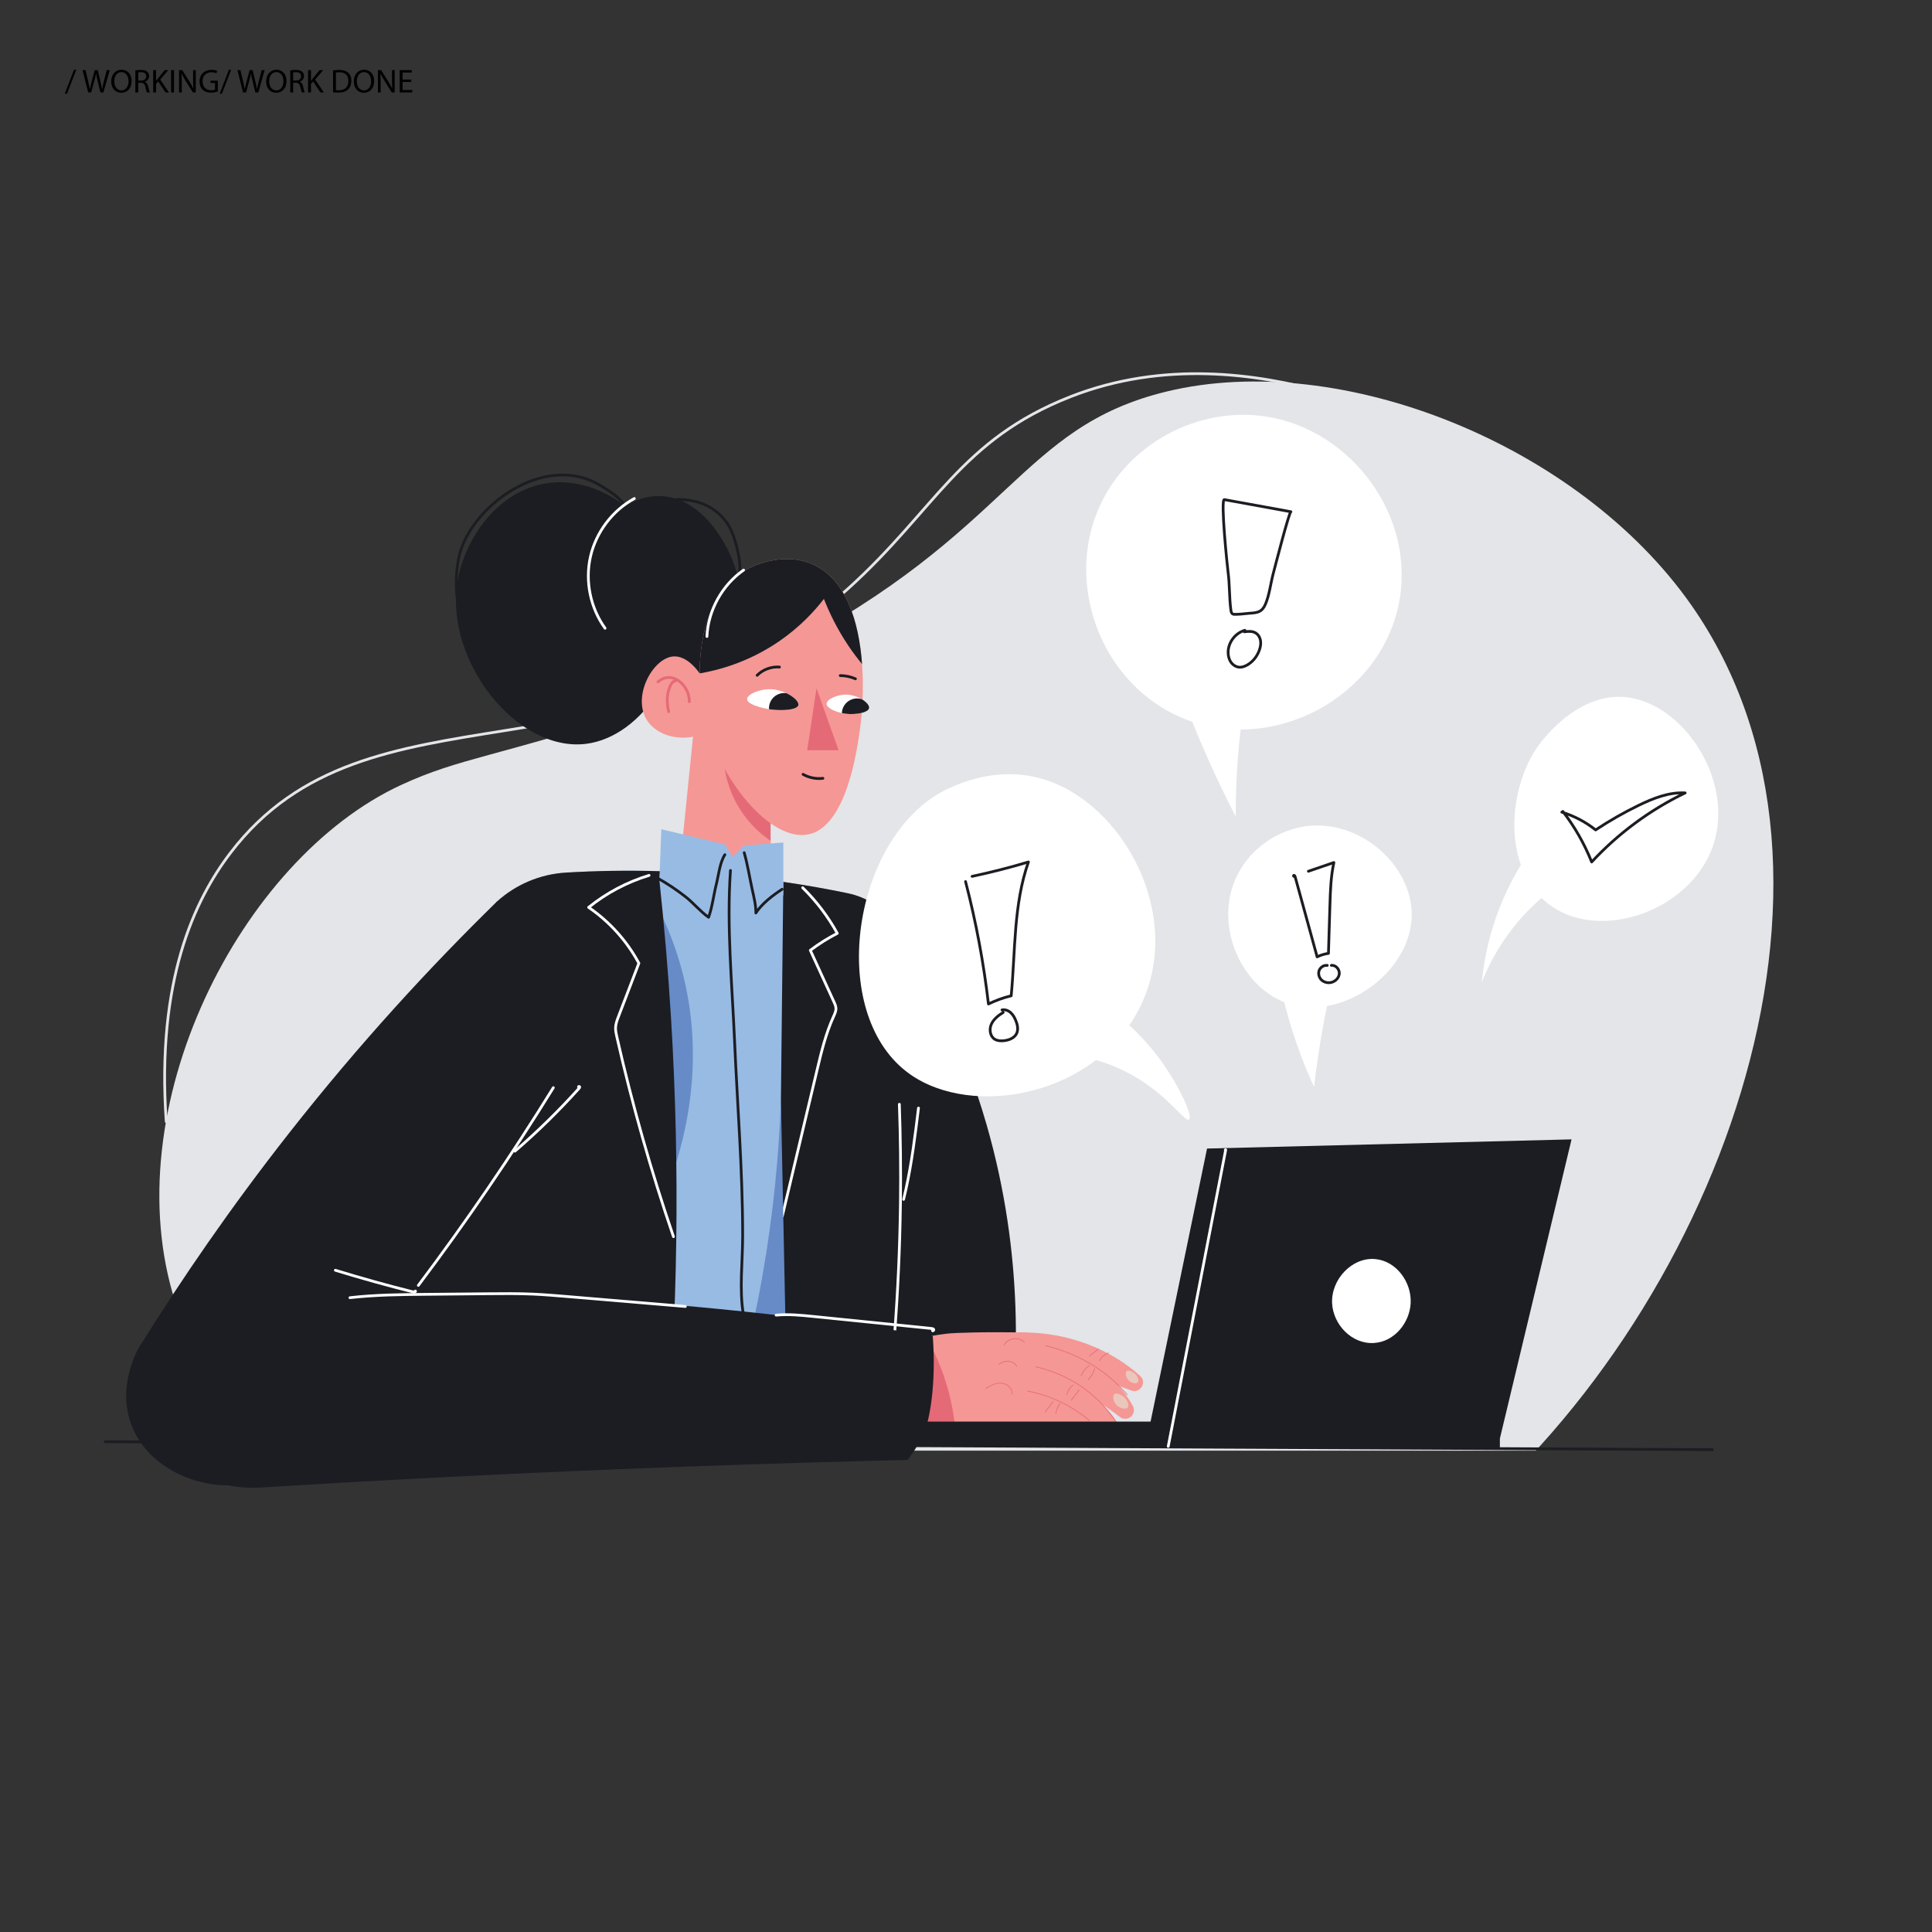 <?xml version="1.0" encoding="iso-8859-1"?>
<!-- Generator: Adobe Illustrator 24.0.1, SVG Export Plug-In . SVG Version: 6.00 Build 0)  -->
<svg version="1.1" id="Layer_1" xmlns="http://www.w3.org/2000/svg" xmlns:xlink="http://www.w3.org/1999/xlink" x="0px" y="0px"
	 viewBox="0 0 700 700" style="enable-background:new 0 0 700 700;" xml:space="preserve">
<rect x="0" y="0" width="700" height="700" fill="#333333" stroke="none"/>
<g>
	<defs>
		<rect id="SVGID_1_" x="45.708" y="108.327" width="615.016" height="417.267"/>
	</defs>
	<clipPath id="SVGID_2_">
		<use xlink:href="#SVGID_1_"  style="overflow:visible;"/>
	</clipPath>
	<g style="clip-path:url(#SVGID_2_);">
		<path style="fill:#E3E5E8;" d="M146.766,558.455c-28.238-16.396-68.46-40.516-83.242-86.66
			c-22.407-69.948,23.473-160.434,81.786-187.379c21.686-10.02,33.567-9.771,90.465-28.33c13.581-4.426,29.12-10.68,47.667-20.29
			c83.453-43.252,85.541-80.92,139.257-93.938c63.308-15.342,149.516,19.415,190.084,77.36
			c69.258,98.923,8.526,258.983-89.166,337.193C366.918,681.864,156.136,563.896,146.766,558.455z"/>
		<path style="fill:none;stroke:#E3E5E8;stroke-linecap:round;stroke-linejoin:round;stroke-miterlimit:10;" d="M479.609,142.062
			c-23.985-6.607-57.942-11.593-91.726,1.658c-40.006,15.691-48.773,40.816-80.675,69.624
			c-83.236,75.163-173.659,29.88-223.79,95.778c-12.937,17.006-26.762,46.109-23.191,97.255"/>
	</g>
</g>
<path style="fill:#FFFFFF;" d="M314.737,524.989c-0.011,0.184-0.032,0.379-0.043,0.563c-0.541,0.011-1.093,0.022-1.645,0.043
	c0.011-0.206,0.022-0.4,0.033-0.606H314.737z"/>
<path style="fill:#FFFFFF;" d="M323.254,524.989h4.253c-0.065,0.086-0.13,0.173-0.195,0.249c-1.353,0.033-2.705,0.065-4.069,0.097
	C323.243,525.227,323.254,525.107,323.254,524.989z"/>
<g>
	<path style="fill:#FFFFFF;" d="M458.612,150.903c-24.442-3.722-49.903,9.742-60.23,32.602
		c-12.888,28.529,0.925,64.762,30.391,76.807c31.964,13.066,70.661-7.107,77.912-40.89
		C513.52,187.583,489.847,155.659,458.612,150.903z"/>
	<path style="fill:#FFFFFF;" d="M427.115,248.708c3.038,8.424,6.568,17.303,10.683,26.523c3.259,7.304,6.599,14.181,9.946,20.629
		c-0.021-4.826,0.089-9.867,0.368-15.103c0.53-9.943,1.591-19.181,2.947-27.628C443.079,251.655,435.097,250.181,427.115,248.708z"
		/>
	<path style="fill:none;stroke:#1C1D22;stroke-linecap:round;stroke-linejoin:round;stroke-miterlimit:10;" d="M443.607,181.024
		c8.036,1.463,16.072,2.926,24.108,4.388c-0.598-0.109-5.932,20.61-6.436,22.539c-0.921,3.522-1.366,7.634-2.795,10.975
		c-1.215,2.84-2.846,3.086-5.675,3.259c-1.361,0.083-2.711,0.315-4.075,0.363c-2.089,0.073-2.542,0.261-2.794-1.712
		c-0.57-4.475-0.385-9.09-0.996-13.607C444.671,205.212,442.154,180.76,443.607,181.024z"/>
	<path style="fill:none;stroke:#1C1D22;stroke-linecap:round;stroke-linejoin:round;stroke-miterlimit:10;" d="M451.04,228.373
		c-3.489,0.966-6.108,4.453-6.065,8.072c0.015,1.241,0.325,2.503,1.045,3.515c0.719,1.012,1.879,1.743,3.12,1.785
		c0.798,0.027,1.584-0.223,2.303-0.572c2.252-1.094,3.949-3.176,4.812-5.526c0.405-1.104,0.64-2.298,0.464-3.461
		c-0.176-1.163-0.806-2.292-1.821-2.887c-1.195-0.7-2.684-0.571-4.057-0.388"/>
</g>
<g>
	<path style="fill:#FFFFFF;" d="M475.005,299.176c-11.899,0.885-22.989,8.692-27.628,19.893
		c-7.09,17.115,2.478,38.302,18.419,44.205c20.268,7.506,46.384-11.346,45.679-32.786
		C510.915,313.467,493.549,297.797,475.005,299.176z"/>
	<path style="fill:#FFFFFF;" d="M462.848,351.854c1.049,5.68,2.475,11.863,4.421,18.419c2.65,8.93,5.746,16.81,8.841,23.576
		c0.885-7.709,2.084-15.834,3.684-24.313c0.911-4.83,1.9-9.498,2.947-13.999C476.11,354.31,469.479,353.082,462.848,351.854z"/>
	<path style="fill:none;stroke:#1C1D22;stroke-linecap:round;stroke-linejoin:round;stroke-miterlimit:10;" d="M474.056,315.673
		c3.079-1.054,6.158-2.108,9.237-3.163c-1.119,5.083-1.281,10.322-1.439,15.524c-0.176,5.799-0.352,11.598-0.528,17.396
		c-1.424,0.193-2.816,0.619-4.104,1.254c-2.657-9.671-5.313-19.342-7.97-29.013c-0.066-0.239-0.196-0.529-0.444-0.524
		c-0.248,0.005-0.122,0.527,0.041,0.341"/>
	<path style="fill:none;stroke:#1C1D22;stroke-linecap:round;stroke-linejoin:round;stroke-miterlimit:10;" d="M480.895,349.786
		c-1.256-0.171-2.545,0.689-2.962,1.886c-0.417,1.197,0.012,2.613,0.958,3.456c0.946,0.844,2.337,1.117,3.563,0.796
		c1.489-0.39,2.755-1.733,2.801-3.272s-1.348-3.044-2.88-2.893"/>
</g>
<g>
	<path style="fill:#FFFFFF;" d="M588.834,252.576c-18.281-1.669-31.346,17.362-32.049,18.419
		c-11.364,17.071-11.884,45.634,5.526,57.467c18.28,12.424,49.155,1.528,57.836-20.629
		C629.485,283.995,610.231,254.53,588.834,252.576z"/>
	<path style="fill:#FFFFFF;" d="M556.416,305.438c-4.848,6.486-10.921,16.214-15.104,29.102c-2.608,8.036-3.849,15.353-4.42,21.366
		c2.075-5.294,5.556-12.478,11.42-19.892c6.752-8.538,14.008-14.023,19.156-17.314C563.784,314.279,560.1,309.859,556.416,305.438z"
		/>
	<path style="fill:none;stroke:#1C1D22;stroke-linecap:round;stroke-linejoin:round;stroke-miterlimit:10;" d="M566.253,293.997
		c4.306,5.581,7.83,11.763,10.438,18.312c9.605-10.35,21.16-18.885,33.876-25.024c-5.877-0.325-11.574,1.942-16.867,4.515
		c-5.382,2.615-10.588,5.591-15.574,8.9c-3.628-2.893-7.808-5.092-12.247-6.443"/>
</g>
<path style="fill:none;stroke:#1C1D22;stroke-linecap:round;stroke-linejoin:round;stroke-miterlimit:10;" d="M620.434,525.237
	c-16.751-0.087-33.481-0.173-50.232-0.249c-14.554-0.076-29.13-0.141-43.685-0.216c-20.171-0.097-40.352-0.206-60.523-0.303
	c-17-0.076-34.011-0.162-51.011-0.249c-3.679-0.022-7.348-0.032-11.027-0.054c-7.997-0.043-16.004-0.087-24.001-0.119
	c-3.355-0.022-6.698-0.032-10.053-0.054c-20.246-0.097-40.503-0.195-60.75-0.292c-12.769-0.065-25.538-0.13-38.307-0.195
	c-8.192-0.032-16.383-0.076-24.575-0.119c-43.382-0.216-86.764-0.422-130.146-0.638c-6.623-0.032-13.256-0.065-19.878-0.097
	c-19.381-0.097-38.761-0.195-58.142-0.292"/>
<g>
	<path style="fill:#1C1D22;" d="M197.089,175.255c-17.578,3.26-29.074,20.754-31.417,35.905
		c-4.423,28.6,21.817,61.455,46.676,58.345c20.649-2.583,38.161-29.706,33.661-54.755
		C241.897,191.861,219.476,171.102,197.089,175.255z"/>
	<path style="fill:none;stroke:#1C1D22;stroke-linecap:round;stroke-linejoin:round;stroke-miterlimit:10;" d="M227.159,186.026
		c0.383-4.251-7.012-8.6-10.173-10.438c-16.98-9.872-38.84,2.771-47.538,18.163c-0.266,0.471-0.522,0.948-0.767,1.43
		c-1.206,2.382-2.111,4.921-2.593,7.55c-1.497,8.16-0.853,16.3,1.978,24.137"/>
</g>
<g>
	<path style="fill:#1C1D22;" d="M213.246,199.042c3.934-8.923,13.912-19.946,26.48-19.299c12.789,0.659,20.252,12.99,22.441,16.606
		c1.473,2.434,12.153,20.775,1.795,37.7c-6.265,10.237-19.073,18.072-30.812,15.626
		C214.569,245.802,205.103,217.514,213.246,199.042z"/>
	<path style="fill:none;stroke:#1C1D22;stroke-linecap:round;stroke-linejoin:round;stroke-miterlimit:10;" d="M267.403,208.317
		c1.544-1.713,0.038-8.2-0.524-10.322c-0.889-3.359-1.928-6.669-4.114-9.391c-4.206-5.238-9.689-7.378-16.27-7.631
		c-2.008-0.077-3.859,0.526-5.736,1.193c-0.98,0.348-1.907,0.667-2.8,1.166c-1.49,0.833-2.366,2.398-3.768,3.292"/>
	<path style="fill:none;stroke:#FFFFFF;stroke-linecap:round;stroke-linejoin:round;stroke-miterlimit:10;" d="M229.828,180.622
		c-7.962,4.363-13.905,12.251-15.904,21.107c-1.998,8.856-0.017,18.532,5.3,25.891"/>
</g>
<g>
	<path style="fill:#F59795;" d="M253.504,243.177c-2.548,25.133-5.096,50.265-7.644,75.398c2.86,1.737,8.835,4.845,17.055,5.386
		c8.062,0.53,14.29-1.671,17.354-2.992c-0.698-10.772-1.396-21.543-2.094-32.314C269.951,273.495,261.727,258.337,253.504,243.177z"
		/>
	<path style="fill:#E56A77;" d="M279.211,304.655c-3.037-2.068-7.45-5.671-11.083-11.392c-6.69-10.534-6.298-21.26-5.957-25.191
		c5.674,8.511,11.348,17.021,17.021,25.532C279.198,297.288,279.205,300.972,279.211,304.655z"/>
</g>
<g>
	<path style="fill:#F59795;" d="M256.239,248.772c-2.908-6.37-7.555-11.137-12.069-10.946c-7.501,0.318-15.224,14.354-9.823,23.015
		c3.538,5.674,12.205,8.234,20.489,5.052C255.303,260.186,255.771,254.479,256.239,248.772z"/>
	<path style="fill:none;stroke:#E56A77;stroke-linecap:round;stroke-linejoin:round;stroke-miterlimit:10;" d="M249.749,254.246
		c0.155-5.747-6.14-11.722-11.37-7.181"/>
	<path style="fill:none;stroke:#E56A77;stroke-linecap:round;stroke-linejoin:round;stroke-miterlimit:10;" d="M244.663,246.765
		c-1.22-0.271-2.248,2.657-2.526,3.743c-0.589,2.299-0.424,5.047,0.132,7.327"/>
</g>
<g>
	<path style="fill:#F59795;" d="M311.537,264.568c-1.107,7.77-4.948,34.647-18.405,37.697c-14.01,3.182-33.32-20.611-38.145-43.533
		c-0.897-4.263-1.477-9.369-1.485-14.748c-0.026-14.256,3.999-30.384,16.893-37.609c1.046-0.589,12.472-6.768,23.634-2.101
		c12.595,5.265,17.201,21.147,18.308,36.326C312.996,249.627,312.416,258.407,311.537,264.568z"/>
	<path style="fill:#1C1D22;" d="M312.337,240.6c-1.652-2.013-3.34-4.236-4.992-6.697c-4.131-6.17-6.926-12.032-8.824-16.91
		c-3.419,4.43-8.693,10.204-16.304,15.408c-11.233,7.691-22.175,10.459-28.714,11.584c-0.026-14.256,3.999-30.384,16.893-37.609
		c1.046-0.589,12.472-6.768,23.634-2.101C306.624,209.539,311.229,225.421,312.337,240.6z"/>
	<path style="fill:none;stroke:#FFFFFF;stroke-linecap:round;stroke-linejoin:round;stroke-miterlimit:10;" d="M269.418,206.558
		c-7.784,5.425-12.839,14.578-13.287,24.055"/>
	<path style="fill:none;stroke:#1C1D22;stroke-linecap:round;stroke-linejoin:round;stroke-miterlimit:10;" d="M290.957,280.552
		c2.163,1.227,4.722,1.743,7.192,1.45"/>
	<path style="fill:#FFFFFF;" d="M289.256,255.488c-0.341,1.486-4.191,1.935-7.758,1.75c-0.943-0.039-1.848-0.123-2.685-0.254
		c-0.062-0.005-0.126-0.02-0.189-0.035c-0.911-0.145-2.047-0.384-3.189-0.694c-2.382-0.663-4.733-1.68-4.752-2.927
		c-0.025-1.773,4.72-3.861,9.027-3.587c0.798,0.042,1.585,0.177,2.356,0.376c1.034,0.258,2.027,0.623,2.922,1.048
		C287.674,252.462,289.543,254.317,289.256,255.488z"/>
	<path style="fill:#FFFFFF;" d="M314.889,256.516c-0.231,1.558-3.844,2.244-6.799,2.2c-0.309,0.007-0.621-0.017-0.912-0.042
		c-0.686-0.052-1.419-0.172-2.156-0.333c-2.799-0.605-5.538-1.907-5.532-3.332c0.013-1.694,4-3.497,7.524-3.318
		c0.508,0.027,1.01,0.105,1.525,0.203c1.335,0.272,2.609,0.787,3.656,1.405C313.897,254.314,315.022,255.575,314.889,256.516z"/>
	<path style="fill:#1C1D22;" d="M314.889,256.516c-0.231,1.558-3.844,2.244-6.799,2.2c-0.309,0.007-0.621-0.017-0.912-0.042
		c-0.686-0.052-1.419-0.172-2.156-0.333c0.116-2.725,2.233-5.01,5.028-5.261c0.747-0.067,1.477,0.012,2.146,0.22
		C313.897,254.314,315.022,255.575,314.889,256.516z"/>
	<path style="fill:#1C1D22;" d="M289.256,255.488c-0.341,1.486-4.191,1.935-7.758,1.75c-0.943-0.039-1.848-0.123-2.685-0.254
		c-0.062-0.005-0.126-0.02-0.189-0.035c-0.175-2.977,2.039-5.56,5.028-5.829c0.461-0.041,0.906-0.03,1.335,0.045
		C287.674,252.462,289.543,254.317,289.256,255.488z"/>
	<polygon style="fill:#E56A77;" points="295.836,249.337 303.834,271.825 292.464,271.825 	"/>
	<path style="fill:none;stroke:#1C1D22;stroke-linecap:round;stroke-linejoin:round;stroke-miterlimit:10;" d="M282.404,241.686
		c-2.953-0.226-5.982,0.894-8.078,2.987"/>
	<path style="fill:none;stroke:#1C1D22;stroke-linecap:round;stroke-linejoin:round;stroke-miterlimit:10;" d="M304.443,244.775
		c1.888,0.016,3.772,0.417,5.504,1.169"/>
</g>
<g>
	<path style="fill:#98BBE4;" d="M328.956,352.446c-0.941,11.405-1.883,22.811-2.824,34.216v0.033
		c-2.543,30.808-5.086,61.615-7.618,92.423c-0.985,11.99-1.969,23.969-2.965,35.959c-0.271,3.3-0.541,6.612-0.812,9.912
		c-0.011,0.184-0.032,0.379-0.043,0.563c-0.541,0.011-1.093,0.022-1.645,0.043c0.011-0.206,0.022-0.4,0.033-0.606H91.974
		c8.267-19.5,16.546-38.999,24.813-58.51c16.654-39.27,33.307-78.54,49.95-117.81c0.79-1.84,1.569-3.69,2.348-5.53
		c2.262-6.417,6.049-12.022,10.908-16.426c6.752-6.157,15.572-9.999,25.127-10.561c10.583-0.628,21.967-0.855,34.065-0.498
		c8.505,0.238,17.357,0.768,26.512,1.666c6.233,0.617,12.271,1.353,18.115,2.207c8.192,1.18,15.994,2.586,23.395,4.123
		c6.904,1.439,12.704,5.346,16.589,10.626c0.303,0.433,0.606,0.876,0.909,1.32c0.054,0.076,0.097,0.141,0.151,0.216
		c0.877,1.385,1.634,2.857,2.251,4.393C328.632,343.984,329.313,348.15,328.956,352.446z"/>
	<path style="fill:#668BC7;" d="M236.383,325.093c3.758,6.809,7.464,15.077,10.213,24.766c8.673,30.575,2.724,57.363-1.555,71.222
		C242.155,389.085,239.269,357.089,236.383,325.093z"/>
	<path style="fill:#1C1D22;" d="M365.218,523.701c-17.184-0.108-34.368-0.206-51.552-0.314c0.682-12.574,1.353-25.17,2.024-37.755
		c2.705-50.448,5.4-100.907,8.105-151.355c0.303,0.454,0.606,0.92,0.909,1.385c0.054,0.076,0.097,0.152,0.151,0.227
		c10.951,16.935,23.785,40.936,32.637,71.722C371.18,455.257,369.005,497.189,365.218,523.701z"/>
	<path style="fill:#1C1D22;" d="M241.348,524.989H73.437c-4.036-0.552-8.083-1.104-12.12-1.656
		c35.136-58.218,70.283-116.446,105.419-174.664c4.426-7.315,8.841-14.641,13.256-21.956c6.752-6.157,15.572-9.999,25.127-10.561
		c10.583-0.628,21.967-0.855,34.065-0.498c-0.097,1.071-0.184,2.153-0.281,3.236c1.742,16.113,3.16,32.691,4.209,49.723
		C246.532,424.547,245.363,476.91,241.348,524.989z"/>
	<path style="fill:#1C1D22;" d="M327.106,340.207c-0.325,15.485-0.649,30.97-0.974,46.455v0.032
		c-0.649,31.23-1.309,62.46-1.948,93.679c-0.249,11.568-0.487,23.135-0.725,34.703c-0.065,3.3-0.141,6.612-0.206,9.912h-8.516
		c-0.011,0.184-0.032,0.379-0.043,0.563c-0.541,0.011-1.093,0.022-1.645,0.043c0.011-0.206,0.022-0.4,0.033-0.606h-31.544
		c0.195-17.574,0.39-35.158,0.584-52.731c0.563-50.913,1.125-101.816,1.688-152.729c8.192,1.18,15.994,2.586,23.395,4.123
		c6.904,1.439,12.704,5.346,16.589,10.626c0.303,0.433,0.606,0.876,0.909,1.32c0.054,0.076,0.097,0.141,0.152,0.216
		C325.732,337.199,326.489,338.67,327.106,340.207z"/>
	<polygon style="fill:#98BBE4;" points="238.906,318.884 239.611,300.447 262.818,305.991 265.397,310.411 269.449,306.359 
		283.816,305.254 283.816,324.41 	"/>
	<path style="fill:none;stroke:#1C1D22;stroke-linecap:round;stroke-linejoin:round;stroke-miterlimit:10;" d="M269.633,308.938
		c1.228,4.284,1.927,8.792,2.871,13.166c0.628,2.91,1.393,5.7,1.357,8.688c2.086-3.294,6.241-6.514,9.517-8.597"/>
	<path style="fill:none;stroke:#1C1D22;stroke-linecap:round;stroke-linejoin:round;stroke-miterlimit:10;" d="M262.634,309.674
		c-1.85,2.871-2.259,7.369-3.085,10.642c-0.99,3.921-1.457,8.249-2.811,12.033c-3.031-2.116-5.474-5.19-8.417-7.486
		c-3.244-2.53-6.681-4.812-10.272-6.818"/>
	<path style="fill:none;stroke:#1C1D22;stroke-linecap:round;stroke-linejoin:round;stroke-miterlimit:10;" d="M264.66,315.384
		c-1.416,20.289,0.596,41.263,1.474,61.464c1.026,23.624,2.947,47.185,2.947,70.973c0,9.339-1.3,19.58,0.285,28.517
		c-0.495-0.09-0.115-0.318-0.285-0.709"/>
	<path style="fill:none;stroke:#FFFFFF;stroke-linecap:round;stroke-linejoin:round;stroke-miterlimit:10;" d="M325.853,400.103
		c0.403,11.505,0.558,23.492,0.396,35.925c-0.217,16.648-0.98,32.507-2.132,47.501"/>
	<path style="fill:none;stroke:#FFFFFF;stroke-linecap:round;stroke-linejoin:round;stroke-miterlimit:10;" d="M332.785,401.476
		c-1.208,9.868-2.419,19.754-4.555,29.464c-0.265,1.207-0.545,2.411-0.839,3.611"/>
	<path style="fill:none;stroke:#FFFFFF;stroke-linecap:round;stroke-linejoin:round;stroke-miterlimit:10;" d="M186.58,417.08
		c8.205-7.077,15.959-14.677,23.201-22.737c0.149-0.166,0.308-0.385,0.222-0.591s-0.509-0.073-0.378,0.107"/>
	<path style="fill:none;stroke:#FFFFFF;stroke-linecap:round;stroke-linejoin:round;stroke-miterlimit:10;" d="M290.824,321.638
		c4.958,4.858,9.199,10.447,12.543,16.529c-3.424,1.765-6.697,3.823-9.771,6.144c2.858,6.241,5.717,12.482,8.575,18.723
		c0.327,0.713,0.659,1.448,0.703,2.231c0.061,1.084-0.432,2.113-0.883,3.1c-2.816,6.167-4.402,12.812-5.971,19.408
		c-4.195,17.633-8.39,35.265-12.585,52.898"/>
	<path style="fill:#668BC7;" d="M282.936,398.618c-0.704,19.758-2.723,41.16-6.723,63.837c-1.094,6.203-2.292,12.247-3.574,18.128
		c4,0.34,8,0.681,12,1.021C284.071,453.942,283.504,426.28,282.936,398.618z"/>
	<path style="fill:none;stroke:#FFFFFF;stroke-linecap:round;stroke-linejoin:round;stroke-miterlimit:10;" d="M235.173,317.168
		c-7.954,2.411-15.435,6.371-21.9,11.593c7.565,5.162,13.865,12.165,18.202,20.231c-2.463,6.439-4.926,12.879-7.39,19.318
		c-0.496,1.298-0.999,2.624-1.052,4.013c-0.042,1.098,0.2,2.185,0.443,3.257c5.552,24.502,12.409,48.709,20.533,72.483"/>
</g>
<g>
	<path style="fill:#1C1D22;" d="M211.447,336.157c-6.835-8.088-17.036-10.25-17.036-10.25c-6.336-1.259-11.624-0.055-14.418,0.805
		c-23.958,23.401-49.68,51.261-75.376,83.985c-21.054,26.813-38.862,52.782-53.888,76.954c-1.505,2.623-7.59,13.887-3.791,26.633
		c4.795,16.088,22.214,24.06,35.525,23.827c9.156-0.16,18.27-4.236,33.357-19.228c25.894-25.73,28.21-38.018,49.103-73.186
		c8.339-14.037,21.536-33.953,41.489-56.094C221.666,372.524,222.639,349.401,211.447,336.157z"/>
	<path style="fill:none;stroke:#FFFFFF;stroke-linecap:round;stroke-linejoin:round;stroke-miterlimit:10;" d="M200.488,394.085
		c-15.202,24.611-31.53,48.526-48.916,71.645"/>
	<path style="fill:none;stroke:#FFFFFF;stroke-linecap:round;stroke-linejoin:round;stroke-miterlimit:10;" d="M121.508,460.234
		c9.424,2.903,18.927,5.546,28.496,7.927c0.326,0.081,0.779-0.383,0.442-0.395"/>
</g>
<g>
	<path style="fill:#F59795;" d="M360.638,505.478c9.926-3.293,21.454-1.424,30.055,4.416c2.84,1.938,5.372,4.296,7.308,7.089
		c1.009,1.456,0.647,3.454-0.809,4.464c-0.974,0.675-2.176,0.733-3.184,0.274c-7.513-3.224-15.078-5.512-23.187-5.629
		c-2.64-0.054-5.29,0.104-7.989,0.285C356.299,516.701,354.543,507.667,360.638,505.478L360.638,505.478z"/>
	<path style="fill:#F59795;" d="M360.152,499.478c11.989-3.509,25.676-0.861,35.699,6.5c3.319,2.421,6.24,5.344,8.479,8.713
		c0.97,1.46,0.573,3.429-0.887,4.4c-1.058,0.703-2.378,0.687-3.4,0.074c-3.108-1.736-6.119-3.314-9.2-4.597
		c-6.056-2.548-12.32-4.058-18.824-4.377c-3.253-0.169-6.523-0.022-9.836,0.231C355.514,510.795,353.837,501.487,360.152,499.478
		L360.152,499.478z"/>
	<path style="fill:#F59795;" d="M361.06,489.112c13.926-3.846,29.685,0.029,40.53,9.504c3.565,3.094,6.627,6.704,8.863,10.769
		c0.84,1.527,0.283,3.446-1.244,4.286c-1.16,0.638-2.544,0.47-3.513-0.316c-6.258-4.861-12.924-8.889-20.339-11.241
		c-7.239-2.346-14.762-2.739-22.336-2.043C356.271,500.498,354.616,491.025,361.06,489.112L361.06,489.112z"/>
	<path style="fill:#F59795;" d="M359.767,483.747c18.681-3.336,39.246,2.039,53.378,14.804c2.506,2.322-0.079,6.463-3.243,5.268
		c-11.822-4.542-23.906-8.018-36.541-8.762c-4.13-0.28-8.273-0.281-12.463-0.228C354.104,494.775,353.157,485.15,359.767,483.747
		L359.767,483.747z"/>
	<path style="fill:#F59795;" d="M372.158,482.823c-1.44,4.79-2.81,10.27-3.84,16.38c-1.06,6.2-1.58,11.9-1.8,16.95
		c-6.85,0.13-13.7,0.26-20.54,0.39c-6.11,0.11-12.21,0.23-18.32,0.34c0.36-10.31,0.73-20.62,1.1-30.94c2.17-0.53,4.44-1.04,6.82-1.5
		c0,0,0.89-0.21,2.3-0.47s3.35-0.57,5.43-0.79C346.108,482.893,357.128,482.483,372.158,482.823z"/>
	<path style="fill:#E56A77;" d="M394.708,514.791c-0.028,0-0.057-0.01-0.081-0.029c-6.427-5.394-14.181-9.075-22.423-10.647
		c-0.068-0.013-0.112-0.079-0.099-0.146c0.013-0.067,0.081-0.109,0.146-0.1c8.284,1.579,16.077,5.279,22.537,10.701
		c0.053,0.044,0.06,0.123,0.015,0.176C394.778,514.775,394.743,514.791,394.708,514.791z"/>
	<path style="fill:#E56A77;" d="M404.319,515.24c-0.041,0-0.08-0.02-0.104-0.056c-2.339-3.533-5.128-6.717-8.292-9.462
		c-5.791-5.026-12.933-8.614-20.656-10.376c-0.067-0.016-0.109-0.083-0.094-0.149c0.016-0.067,0.086-0.105,0.15-0.095
		c7.763,1.771,14.942,5.379,20.764,10.431c3.18,2.761,5.985,5.961,8.335,9.513c0.039,0.058,0.022,0.136-0.035,0.174
		C404.367,515.233,404.343,515.24,404.319,515.24z"/>
	<path style="fill:#E56A77;" d="M408.404,505.474c-0.035,0-0.07-0.015-0.095-0.044c-1.505-1.761-3.133-3.433-4.839-4.968
		c-6.792-6.115-15.062-10.408-24.577-12.759c-0.067-0.017-0.108-0.084-0.092-0.151c0.017-0.066,0.085-0.109,0.151-0.091
		c9.556,2.36,17.861,6.672,24.684,12.815c1.714,1.542,3.35,3.222,4.862,4.991c0.044,0.053,0.039,0.131-0.014,0.176
		C408.462,505.464,408.433,505.474,408.404,505.474z"/>
	<path style="fill:#E56A77;" d="M366.673,505.229c-0.005,0-0.01,0-0.016-0.001c-0.068-0.009-0.117-0.071-0.108-0.14
		c0.124-0.984-0.314-1.763-0.704-2.243c-0.712-0.877-1.853-1.479-2.977-1.57c-2.101-0.179-4.105,0.94-5.607,1.931
		c-0.058,0.036-0.135,0.022-0.173-0.036c-0.038-0.058-0.022-0.135,0.036-0.173c1.535-1.012,3.582-2.137,5.766-1.972
		c1.189,0.098,2.397,0.734,3.151,1.663c0.603,0.742,0.865,1.583,0.758,2.432C366.79,505.183,366.736,505.229,366.673,505.229z"/>
	<path style="fill:#E56A77;" d="M368.421,495.177c-0.043,0-0.086-0.022-0.109-0.063c-0.517-0.913-1.491-1.539-2.673-1.718
		c-1.322-0.197-2.703,0.198-3.595,1.039c-0.051,0.047-0.129,0.046-0.177-0.005s-0.045-0.13,0.005-0.177
		c0.947-0.893,2.401-1.318,3.805-1.104c1.259,0.19,2.299,0.861,2.854,1.842c0.034,0.06,0.013,0.137-0.047,0.17
		C368.463,495.172,368.442,495.177,368.421,495.177z"/>
	<path style="fill:#E56A77;" d="M363.777,487.553c-0.018,0-0.037-0.004-0.054-0.013c-0.063-0.029-0.089-0.104-0.059-0.166
		c0.609-1.272,1.915-2.175,3.494-2.415c1.578-0.243,3.094,0.235,4.053,1.271c0.047,0.051,0.044,0.13-0.007,0.177
		c-0.05,0.049-0.129,0.044-0.177-0.007c-0.902-0.974-2.335-1.421-3.832-1.193s-2.733,1.078-3.306,2.275
		C363.868,487.527,363.823,487.553,363.777,487.553z"/>
	<path style="fill:#E56A77;" d="M378.667,511.708c-0.027,0-0.054-0.009-0.077-0.026c-0.055-0.042-0.064-0.121-0.022-0.175
		l2.929-3.781c0.042-0.057,0.12-0.064,0.175-0.022c0.055,0.042,0.064,0.12,0.022,0.175l-2.929,3.781
		C378.741,511.691,378.704,511.708,378.667,511.708z"/>
	<path style="fill:#E56A77;" d="M382.524,512.219c-0.009,0-0.019-0.001-0.028-0.003c-0.067-0.016-0.109-0.083-0.093-0.15
		c0.303-1.313,0.816-2.559,1.524-3.706c0.037-0.06,0.114-0.078,0.172-0.041c0.059,0.036,0.077,0.113,0.041,0.172
		c-0.694,1.124-1.196,2.346-1.494,3.632C382.632,512.18,382.581,512.219,382.524,512.219z"/>
	<path style="fill:#E56A77;" d="M386.507,505.576c-0.008,0-0.016-0.001-0.024-0.002c-0.068-0.014-0.112-0.079-0.099-0.147
		c0.289-1.476,1.148-2.833,2.358-3.726c0.056-0.041,0.134-0.028,0.175,0.026c0.041,0.056,0.029,0.134-0.026,0.175
		c-1.16,0.855-1.984,2.157-2.261,3.573C386.618,505.535,386.566,505.576,386.507,505.576z"/>
	<path style="fill:#E56A77;" d="M388.117,507.473c-0.027,0-0.054-0.009-0.077-0.026c-0.054-0.042-0.064-0.12-0.022-0.175
		l2.886-3.731c0.042-0.057,0.121-0.064,0.176-0.022c0.054,0.042,0.064,0.12,0.022,0.175l-2.886,3.731
		C388.191,507.457,388.154,507.473,388.117,507.473z"/>
	<path style="fill:#E56A77;" d="M391.713,498.579c-0.016,0-0.031-0.003-0.046-0.009c-0.064-0.026-0.095-0.099-0.07-0.163
		c0.604-1.505,1.674-2.837,3.014-3.75c0.057-0.039,0.134-0.023,0.174,0.033c0.039,0.057,0.024,0.135-0.033,0.174
		c-1.299,0.885-2.337,2.177-2.922,3.637C391.809,498.549,391.762,498.579,391.713,498.579z"/>
	<path style="fill:#E56A77;" d="M394.298,500.038c-0.031,0-0.061-0.011-0.085-0.033c-0.05-0.048-0.053-0.127-0.006-0.177
		c1.044-1.121,1.848-2.484,2.323-3.941c0.021-0.065,0.093-0.101,0.157-0.08c0.066,0.021,0.102,0.092,0.08,0.158
		c-0.486,1.491-1.308,2.886-2.377,4.033C394.365,500.024,394.332,500.038,394.298,500.038z"/>
	<path style="fill:#E56A77;" d="M394.785,491.342c-0.038,0-0.076-0.018-0.1-0.051c-0.042-0.055-0.03-0.133,0.025-0.175l3.191-2.376
		c0.056-0.04,0.134-0.029,0.175,0.026c0.042,0.055,0.03,0.133-0.025,0.175l-3.191,2.376
		C394.837,491.335,394.811,491.342,394.785,491.342z"/>
	<path style="fill:#E56A77;" d="M398.428,493.091c-0.019,0-0.038-0.004-0.056-0.014c-0.062-0.03-0.086-0.105-0.056-0.168
		c0.672-1.334,1.874-2.357,3.298-2.809c0.065-0.02,0.137,0.017,0.157,0.081c0.021,0.066-0.016,0.137-0.082,0.157
		c-1.34,0.424-2.518,1.428-3.15,2.684C398.518,493.066,398.473,493.091,398.428,493.091z"/>
	<path style="fill:#EBC6BA;" d="M407.788,506.71c0.763,0.95,1.405,2.605,0.766,3.319c-0.705,0.789-2.831,0.269-4-0.936
		c-1.136-1.171-1.608-3.234-0.851-3.915C404.508,504.454,406.673,505.323,407.788,506.71z"/>
	<path style="fill:#EBC6BA;" d="M411.591,498.107c0.638,0.794,1.175,2.179,0.641,2.776c-0.59,0.66-2.368,0.225-3.346-0.783
		c-0.95-0.979-1.345-2.705-0.712-3.275C408.848,496.219,410.659,496.946,411.591,498.107z"/>
	<path style="fill:#E56A77;" d="M345.978,516.543c-6.11,0.11-12.21,0.23-18.32,0.34c0.36-10.31,0.73-20.62,1.1-30.94
		c2.17-0.53,4.44-1.04,6.82-1.5c2.77,4.84,5.76,11.21,7.91,18.99C344.818,508.223,345.568,512.663,345.978,516.543z"/>
</g>
<g>
	<path style="fill:#1C1D22;" d="M334.934,518.806c-2.456,5.663-5.908,9.911-5.908,9.911c0,0-0.001,0.001-0.001,0.001
		c-0.082,0.105-0.15,0.191-0.195,0.249c-1.353,0.033-2.705,0.065-4.069,0.097c-2.846,0.065-5.692,0.141-8.549,0.216
		c-0.541,0.011-1.093,0.022-1.645,0.043c-29.466,0.758-59.267,1.731-89.382,2.954c-44.313,1.786-87.911,4.036-130.784,6.688
		c-11.763,0.725-22.962-3.138-31.609-10.248c-6.363-5.216-11.341-12.195-14.154-20.387c-0.065-0.206-0.13-0.4-0.195-0.595
		c-2.413-7.045-1.309-14.327,2.283-20.084c3.419-5.519,9.111-9.652,16.145-10.832c39.622-6.644,51.433-6.612,51.433-6.612
		c45.312,0.912,30.76-3.148,83.082-0.401c33.379,1.752,79.703,5.526,136.567,14.201C339.327,501.795,336.615,514.93,334.934,518.806
		z"/>
	<path style="fill:none;stroke:#FFFFFF;stroke-linecap:round;stroke-linejoin:round;stroke-miterlimit:10;" d="M126.787,470.179
		c9.102-1.045,18.283-1.133,27.444-1.22c7.544-0.072,15.087-0.143,22.631-0.215c5.373-0.051,10.75-0.102,16.118,0.132
		c4.077,0.178,8.145,0.519,12.211,0.861c14.374,1.208,28.748,2.415,43.122,3.623"/>
	<path style="fill:none;stroke:#FFFFFF;stroke-linecap:round;stroke-linejoin:round;stroke-miterlimit:10;" d="M281.202,476.498
		c4.54-0.42,9.109,0.041,13.645,0.502c14.221,1.445,28.441,2.89,42.662,4.334c0.3,0.031,0.65,0.093,0.787,0.362
		s-0.27,0.653-0.444,0.406"/>
</g>
<g>
	<path style="fill:#1C1D22;" d="M569.402,412.817l-25.971,108.406l-100.485,2.943c-6.558-0.043-13.115-0.087-19.673-0.119
		c-2.749-0.022-5.497-0.032-8.246-0.054l1.85-8.917l20.463-98.938L569.402,412.817z"/>
	<path style="fill:#FFFFFF;" d="M498.397,456.197c-8.495-0.836-16.189,7.363-15.748,16.024c0.39,7.662,7.106,14.889,15.196,14.367
		c7.497-0.484,12.879-7.412,13.262-14.367C511.524,464.622,505.977,456.943,498.397,456.197z"/>
	<path style="fill:#1C1D22;" d="M543.431,515.076v9.696c-16.535-0.097-33.08-0.206-49.615-0.303
		c-16.957-0.097-33.913-0.206-50.87-0.303c-6.558-0.043-13.115-0.087-19.673-0.119c-2.749-0.022-5.497-0.032-8.246-0.054
		c-16.6-0.097-33.21-0.195-49.81-0.292c-10.464-0.065-20.939-0.13-31.403-0.195v-8.43H543.431z"/>
	<path style="fill:none;stroke:#FFFFFF;stroke-linecap:round;stroke-linejoin:round;stroke-miterlimit:10;" d="M423.273,524.047
		c0.584-2.987,1.158-5.984,1.742-8.971c6.352-32.82,12.726-65.652,19.078-98.483c0.022-0.141-0.249,0.043-0.108,0.076"/>
</g>
<g>
	<path style="fill:#FFFFFF;" d="M337.968,288.861c1.375-0.936,19.243-12.691,39.785-6.631c29.123,8.592,51.628,49.456,35.364,82.517
		c-15.894,32.308-60.726,40.726-83.622,24.313C300.75,368.454,307.669,309.488,337.968,288.861z"/>
	<path style="fill:#FFFFFF;" d="M402.434,365.852c5.051,3.8,12.024,9.861,18.419,18.787c6.64,9.268,11.452,19.944,9.946,20.998
		c-1.395,0.976-6.686-7.378-17.682-14.367c-8.508-5.407-16.863-7.729-22.839-8.841C394.33,376.904,398.382,371.378,402.434,365.852z
		"/>
	<path style="fill:none;stroke:#1C1D22;stroke-linecap:round;stroke-linejoin:round;stroke-miterlimit:10;" d="M352.207,317.524
		c6.871-1.457,13.682-3.197,20.41-5.215c-5.432,15.419-4.707,32.207-6.24,48.483c-2.845,0.688-5.615,1.687-8.244,2.974
		c-1.736-14.954-4.511-29.786-8.299-44.356"/>
	<path style="fill:none;stroke:#1C1D22;stroke-linecap:round;stroke-linejoin:round;stroke-miterlimit:10;" d="M363.472,366.823
		c-1.717,1.087-3.423,2.38-4.272,4.226c-0.849,1.846-0.537,4.368,1.178,5.457c0.964,0.613,2.178,0.679,3.315,0.567
		c1.866-0.183,3.874-0.959,4.667-2.658c0.673-1.44,0.29-3.149-0.31-4.621c-0.434-1.064-0.992-2.108-1.845-2.879
		c-0.852-0.771-2.042-1.237-3.167-1"/>
</g>
<g>
	<rect x="23.483" y="24.963" style="fill:none;" width="206.609" height="48.896"/>
	<path d="M23.471,33.961l3.346-8.695h0.816l-3.358,8.695H23.471z"/>
	<path d="M31.941,33.482l-2.051-8.084h1.104l0.959,4.09c0.24,1.008,0.456,2.016,0.6,2.795h0.024c0.132-0.804,0.384-1.763,0.66-2.807
		l1.08-4.078h1.091l0.983,4.103c0.228,0.959,0.444,1.919,0.564,2.771h0.024c0.168-0.888,0.396-1.787,0.647-2.795l1.067-4.078h1.067
		l-2.291,8.084h-1.091l-1.02-4.21c-0.252-1.031-0.42-1.822-0.528-2.639h-0.024c-0.144,0.804-0.324,1.596-0.624,2.639l-1.151,4.21
		H31.941z"/>
	<path d="M47.682,29.356c0,2.782-1.691,4.258-3.754,4.258c-2.135,0-3.634-1.655-3.634-4.102c0-2.566,1.595-4.246,3.754-4.246
		C46.255,25.266,47.682,26.958,47.682,29.356z M41.41,29.488c0,1.728,0.935,3.274,2.578,3.274c1.655,0,2.591-1.523,2.591-3.358
		c0-1.606-0.839-3.286-2.579-3.286C42.273,26.118,41.41,27.713,41.41,29.488z"/>
	<path d="M49.042,25.506c0.528-0.108,1.283-0.168,2.003-0.168c1.115,0,1.835,0.204,2.338,0.659c0.408,0.36,0.636,0.912,0.636,1.535
		c0,1.068-0.671,1.775-1.523,2.063v0.036c0.624,0.216,0.995,0.791,1.187,1.631c0.264,1.127,0.456,1.907,0.624,2.219h-1.08
		c-0.132-0.228-0.312-0.924-0.54-1.931c-0.24-1.115-0.672-1.535-1.619-1.571h-0.983v3.502h-1.043V25.506z M50.085,29.188h1.067
		c1.115,0,1.823-0.611,1.823-1.535c0-1.043-0.755-1.499-1.859-1.511c-0.504,0-0.863,0.048-1.031,0.096V29.188z"/>
	<path d="M55.498,25.398h1.043v3.898h0.036c0.216-0.312,0.432-0.6,0.636-0.863l2.471-3.035h1.295l-2.926,3.431l3.154,4.653h-1.235
		l-2.663-3.97L56.542,30.4v3.082h-1.043V25.398z"/>
	<path d="M63.045,25.398v8.084h-1.043v-8.084H63.045z"/>
	<path d="M64.87,33.482v-8.084h1.139l2.591,4.09c0.6,0.948,1.067,1.8,1.451,2.627l0.024-0.012c-0.096-1.08-0.12-2.063-0.12-3.322
		v-3.383h0.983v8.084h-1.055l-2.566-4.102c-0.564-0.899-1.104-1.823-1.511-2.698l-0.036,0.012c0.06,1.02,0.084,1.991,0.084,3.334
		v3.454H64.87z"/>
	<path d="M78.918,33.123c-0.468,0.168-1.391,0.443-2.482,0.443c-1.224,0-2.231-0.312-3.022-1.067
		c-0.695-0.672-1.127-1.751-1.127-3.011c0.012-2.41,1.667-4.174,4.378-4.174c0.935,0,1.667,0.204,2.015,0.372l-0.252,0.852
		c-0.432-0.191-0.971-0.348-1.787-0.348c-1.967,0-3.25,1.224-3.25,3.25c0,2.051,1.235,3.263,3.118,3.263
		c0.684,0,1.151-0.097,1.391-0.216v-2.411h-1.643v-0.84h2.663V33.123z"/>
	<path d="M79.594,33.961l3.346-8.695h0.816l-3.358,8.695H79.594z"/>
	<path d="M88.065,33.482l-2.051-8.084h1.104l0.959,4.09c0.24,1.008,0.456,2.016,0.6,2.795h0.024c0.132-0.804,0.384-1.763,0.66-2.807
		l1.08-4.078h1.091l0.983,4.103c0.228,0.959,0.444,1.919,0.564,2.771h0.024c0.168-0.888,0.396-1.787,0.647-2.795l1.067-4.078h1.067
		l-2.291,8.084h-1.091l-1.02-4.21c-0.252-1.031-0.42-1.822-0.528-2.639h-0.024c-0.144,0.804-0.324,1.596-0.624,2.639l-1.151,4.21
		H88.065z"/>
	<path d="M103.806,29.356c0,2.782-1.691,4.258-3.754,4.258c-2.135,0-3.634-1.655-3.634-4.102c0-2.566,1.595-4.246,3.754-4.246
		C102.379,25.266,103.806,26.958,103.806,29.356z M97.534,29.488c0,1.728,0.935,3.274,2.578,3.274c1.655,0,2.591-1.523,2.591-3.358
		c0-1.606-0.839-3.286-2.579-3.286C98.397,26.118,97.534,27.713,97.534,29.488z"/>
	<path d="M105.166,25.506c0.528-0.108,1.283-0.168,2.003-0.168c1.115,0,1.835,0.204,2.338,0.659c0.408,0.36,0.636,0.912,0.636,1.535
		c0,1.068-0.671,1.775-1.523,2.063v0.036c0.624,0.216,0.995,0.791,1.187,1.631c0.264,1.127,0.456,1.907,0.624,2.219h-1.08
		c-0.132-0.228-0.312-0.924-0.54-1.931c-0.24-1.115-0.672-1.535-1.619-1.571h-0.983v3.502h-1.043V25.506z M106.209,29.188h1.067
		c1.115,0,1.823-0.611,1.823-1.535c0-1.043-0.755-1.499-1.859-1.511c-0.504,0-0.863,0.048-1.031,0.096V29.188z"/>
	<path d="M111.622,25.398h1.043v3.898h0.036c0.216-0.312,0.432-0.6,0.636-0.863l2.471-3.035h1.295l-2.926,3.431l3.154,4.653h-1.235
		l-2.663-3.97l-0.768,0.888v3.082h-1.043V25.398z"/>
	<path d="M120.67,25.506c0.636-0.096,1.391-0.168,2.219-0.168c1.499,0,2.566,0.348,3.274,1.008c0.72,0.659,1.14,1.595,1.14,2.902
		c0,1.319-0.408,2.398-1.164,3.142c-0.755,0.756-2.003,1.164-3.574,1.164c-0.744,0-1.367-0.036-1.895-0.097V25.506z M121.713,32.655
		c0.264,0.048,0.647,0.06,1.055,0.06c2.231,0,3.442-1.247,3.442-3.43c0.012-1.907-1.067-3.119-3.274-3.119
		c-0.54,0-0.947,0.049-1.223,0.108V32.655z"/>
	<path d="M135.57,29.356c0,2.782-1.691,4.258-3.754,4.258c-2.135,0-3.634-1.655-3.634-4.102c0-2.566,1.595-4.246,3.754-4.246
		C134.143,25.266,135.57,26.958,135.57,29.356z M129.297,29.488c0,1.728,0.935,3.274,2.578,3.274c1.655,0,2.591-1.523,2.591-3.358
		c0-1.606-0.839-3.286-2.579-3.286C130.161,26.118,129.297,27.713,129.297,29.488z"/>
	<path d="M136.93,33.482v-8.084h1.139l2.591,4.09c0.6,0.948,1.067,1.8,1.451,2.627l0.024-0.012c-0.096-1.08-0.12-2.063-0.12-3.322
		v-3.383h0.983v8.084h-1.055l-2.566-4.102c-0.564-0.899-1.104-1.823-1.511-2.698l-0.036,0.012c0.06,1.02,0.084,1.991,0.084,3.334
		v3.454H136.93z"/>
	<path d="M149.011,29.692h-3.142v2.914h3.502v0.876h-4.545v-8.084h4.365v0.876h-3.322v2.555h3.142V29.692z"/>
</g>
<g>
</g>
<g>
</g>
<g>
</g>
<g>
</g>
<g>
</g>
<g>
</g>
<g>
</g>
<g>
</g>
<g>
</g>
<g>
</g>
<g>
</g>
<g>
</g>
<g>
</g>
<g>
</g>
<g>
</g>
</svg>
